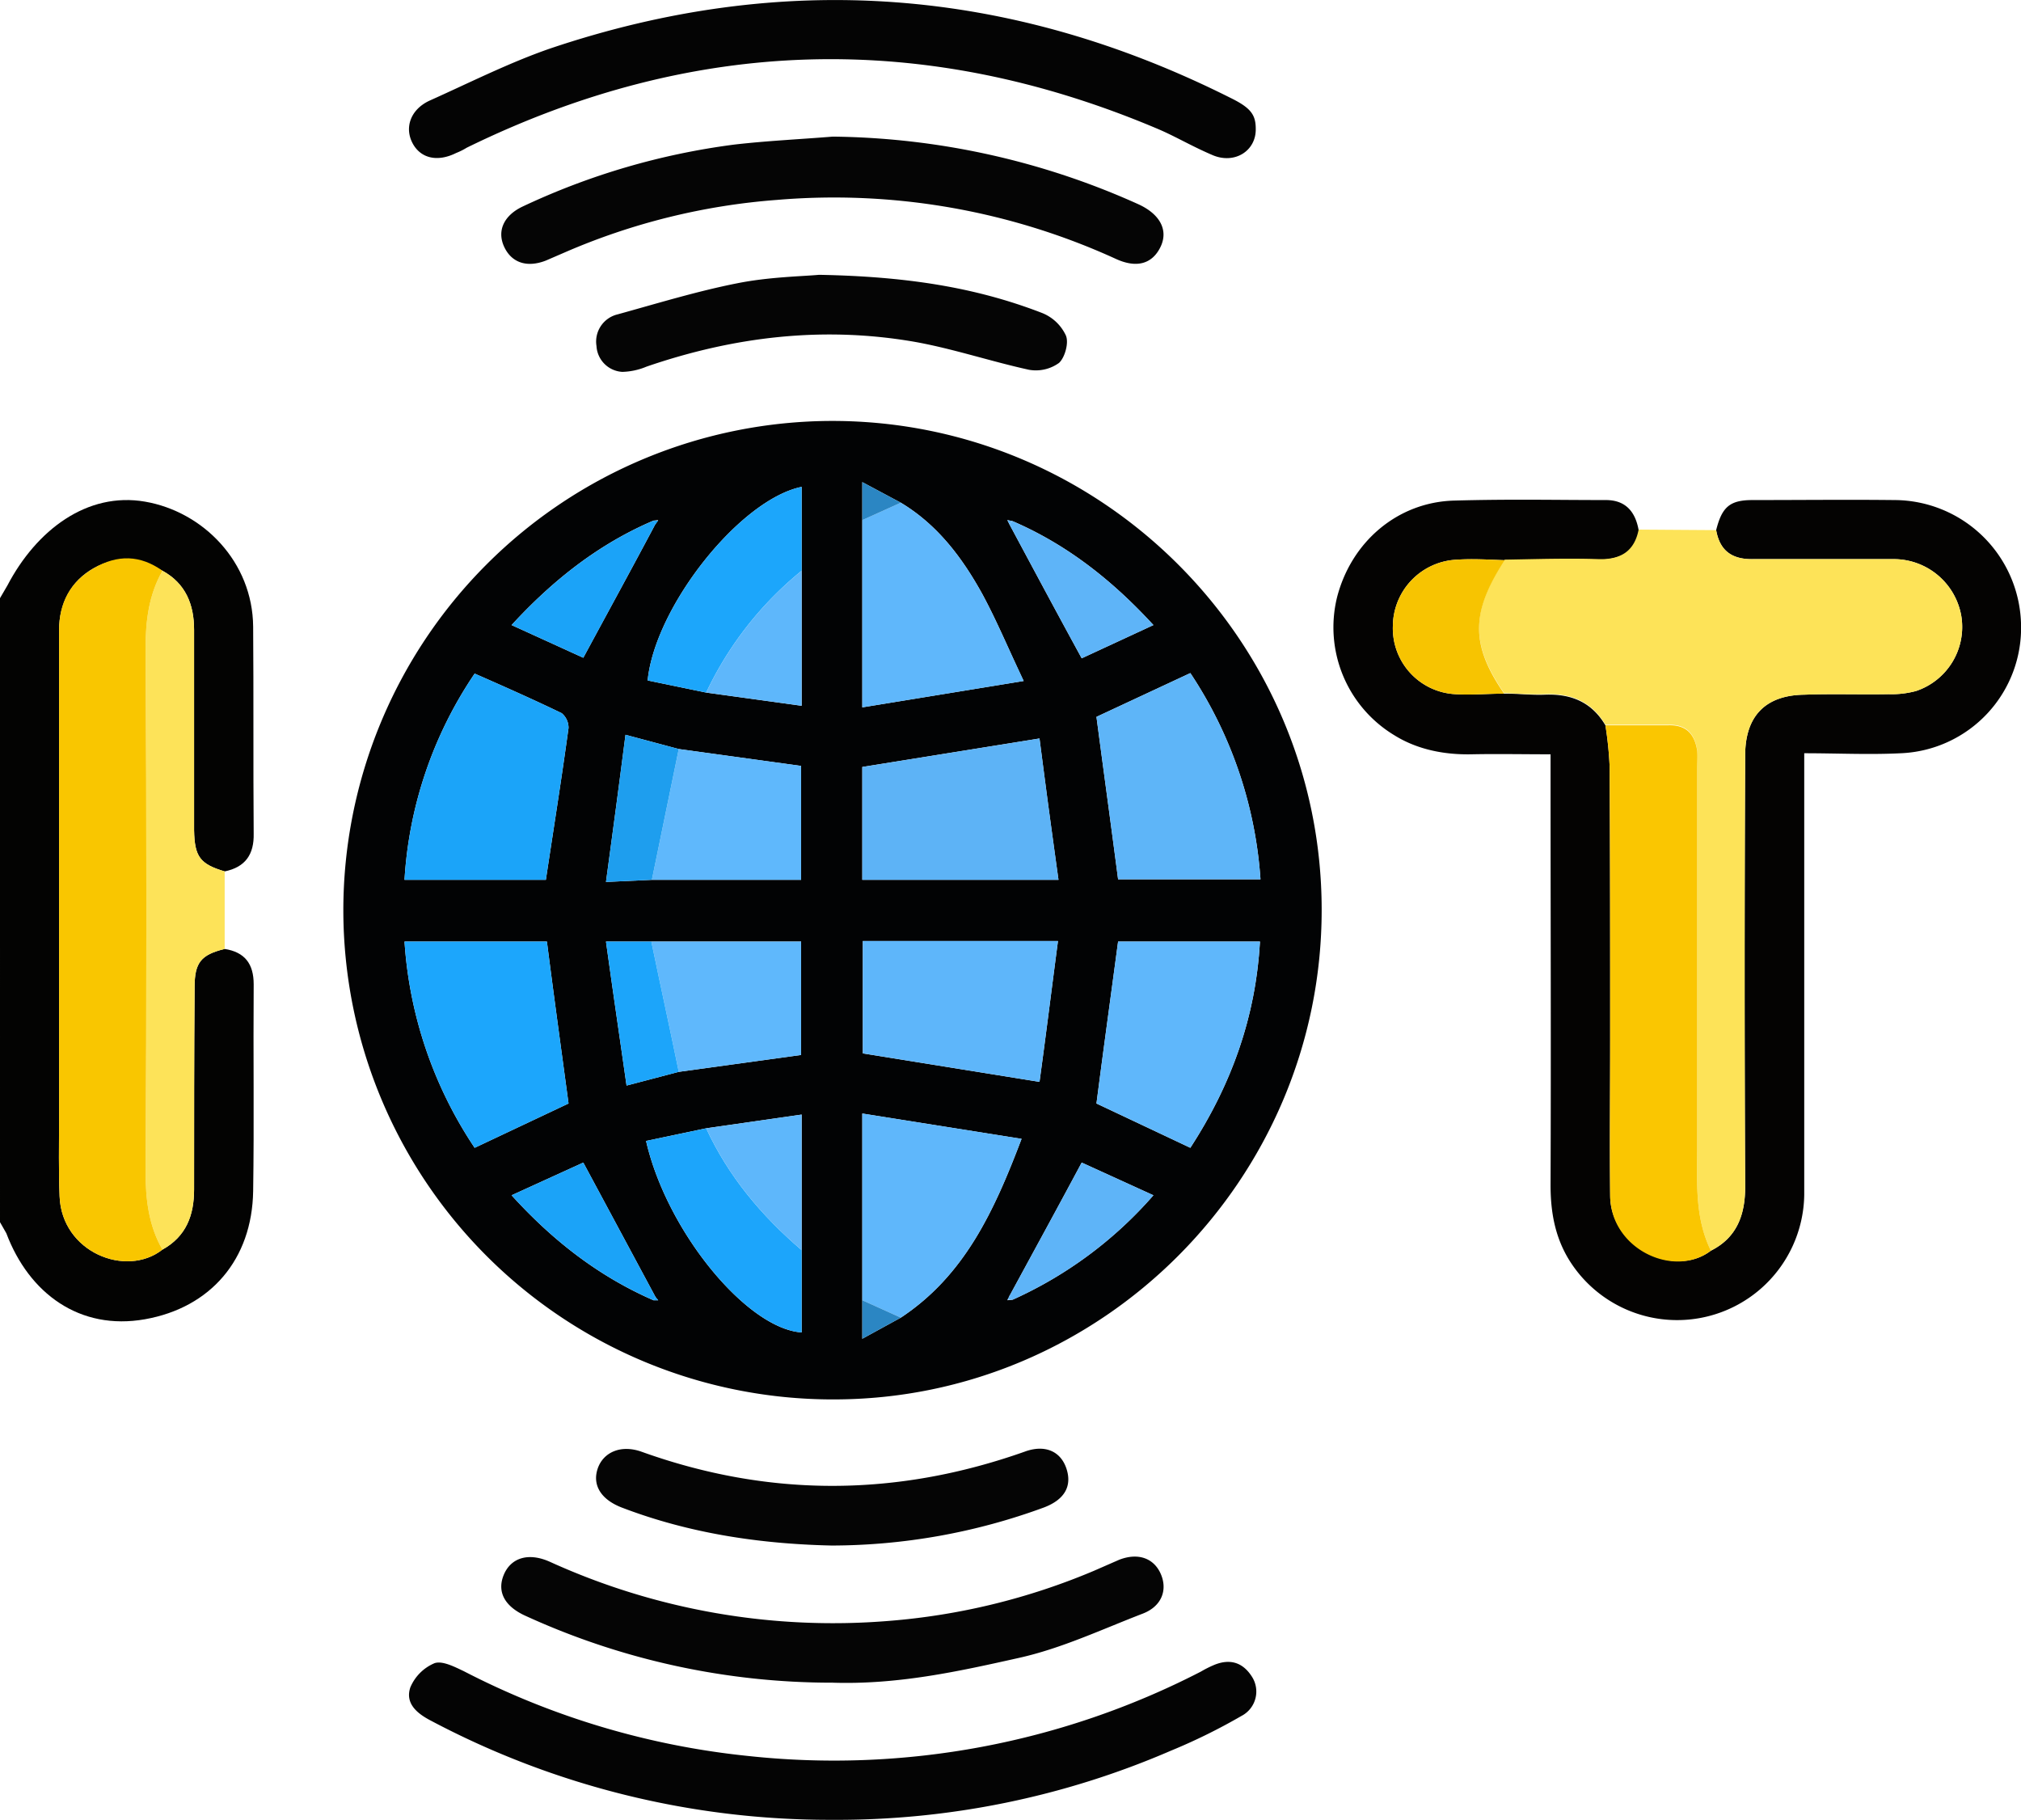 <svg id="Layer_1" data-name="Layer 1" xmlns="http://www.w3.org/2000/svg" viewBox="0 0 383.2 345"><defs><style>.cls-1{fill:#030302;}.cls-2{fill:#020304;}.cls-3{fill:#040302;}.cls-4{fill:#fde358;}.cls-5{fill:#040404;}.cls-6{fill:#050505;}.cls-7{fill:#fde359;}.cls-8{fill:#f9c600;}.cls-9{fill:#1ba4f9;}.cls-10{fill:#5eb5f8;}.cls-11{fill:#5fb7fb;}.cls-12{fill:#1ca6fc;}.cls-13{fill:#5db3f6;}.cls-14{fill:#5eb6fa;}.cls-15{fill:#5fb8fc;}.cls-16{fill:#1ca6fb;}.cls-17{fill:#1ca5fb;}.cls-18{fill:#1ba3f8;}.cls-19{fill:#5eb7fb;}.cls-20{fill:#5eb4f8;}.cls-21{fill:#1e9eee;}.cls-22{fill:#1ca5fa;}.cls-23{fill:#2b86c3;}.cls-24{fill:#fac601;}.cls-25{fill:#f7c401;}</style></defs><path class="cls-1" d="M-164-30.8l1.4-2.4c5.5-10.5,15.1-17.8,26.1-15.9s20.4,11.4,20.5,23.7,0,26.2.1,39.2c.1,4-1.6,6.4-5.5,7.2-4.7-1.4-5.7-2.8-5.8-7.8v-38c0-4.8-1.6-8.8-6-11.2s-8.7-2.9-13-.5-6.6,6.6-6.6,11.8V68c0,4.8-.1,9.7.1,14.6.4,10.6,12.6,15.5,19.5,10.1,4.5-2.5,6-6.5,6-11.4,0-12.8,0-25.6.1-38.4,0-4.6,1.2-6.1,5.7-7.2,3.8.6,5.5,2.8,5.5,6.7-.1,13.1.1,26.2-.1,39.2s-8.1,22.1-20.5,24.3-22-4.9-26.3-16.3l-1.2-2.1Z" transform="translate(164 144.2)"/><path class="cls-2" d="M-98.9,28.4A92.8,92.8,0,0,1-6.2-64.4c51.1,0,92.8,41.6,92.8,92.7S44.9,121.2-6.1,121.1A92.8,92.8,0,0,1-98.9,28.4ZM28,102.2A77.6,77.6,0,0,0,54.7,82.4L41.1,76.2c-4.7,8.8-9.2,17-13.7,25.3l-.4.8ZM28-45.4l-1-.2.4.8c4.5,8.4,9,16.8,13.7,25.4l13.6-6.3C46.8-34.3,38.2-41,28-45.4Zm-68.1-.1c-10.3,4.4-19,11.2-26.9,19.8l13.6,6.2c4.8-8.9,9.3-17.1,13.7-25.4l.5-.7Zm0,147.8h.9l-.5-.6L-53.4,76.2-67,82.4C-59.1,91.1-50.4,97.8-40.1,102.3ZM-12,92.8V67.1l-18.1,2.6-11.4,2.4c3.9,17.1,19.1,35.6,29.5,36.3ZM-12-36V-51.9c-11.7,2.4-27.8,22.7-29.2,36.7l11.1,2.3L-12-10.4ZM-40.5,34.3h-8.6c1.3,9.4,2.6,18.2,3.9,27.3l9.9-2.6,23.2-3.2V34.3Zm.1-11.7h28.3V1L-35.3-2.2-45.4-4.9c-1.2,9.4-2.4,18.3-3.7,27.9ZM-.5-45.6v35.5l30.6-5c-2.9-6.1-5.1-11.4-7.8-16.4-3.8-6.9-8.5-13.2-15.5-17.4L-.5-52.8ZM6.8,105.6c12.1-8,17.7-20.2,22.9-33.9L-.5,66.9v42.7Zm-67.3-83c1.5-9.9,3-19.3,4.3-28.8A3.6,3.6,0,0,0-57.5-9c-5.4-2.6-10.8-5-16.5-7.5A77.9,77.9,0,0,0-87.3,22.6ZM43.9-8.3C45.3,2.3,46.7,12.5,48,22.5H75A80.5,80.5,0,0,0,61.7-16.6ZM61.7,73.4c7.8-12,12.4-24.8,13.2-39.1H48C46.6,44.8,45.2,54.9,43.9,65ZM-56.2,65c-1.4-10.4-2.8-20.5-4.1-30.7h-27A79.5,79.5,0,0,0-74,73.4ZM-.5,22.6H36.7c-1.3-9.3-2.5-18.2-3.6-26.8L-.5,1.2ZM33.1,60.9c1.2-8.7,2.3-17.6,3.5-26.7H-.4V55.5Z" transform="translate(164 144.2)"/><path class="cls-3" d="M161.4-43.7c1.1-4.4,2.6-5.7,6.9-5.7,9,0,18-.1,26.9,0a24.1,24.1,0,0,1,24,23.3A23.8,23.8,0,0,1,196.4-1.4c-6,.3-12,0-18.3,0V82.3a24.1,24.1,0,0,1-43.9,13.4C131,91.1,130,86,130,80.5c.1-25.7,0-51.4,0-77.1V-1.2c-5.1,0-10.1-.1-15,0S104.9-2,100.4-4.8A23.9,23.9,0,0,1,89.5-30.9C92.2-41.5,101-49,111.7-49.3s19.2-.1,28.8-.1c3.8,0,5.6,2.3,6.2,5.7s-3.4,5.7-7.5,5.6c-6-.2-12,0-17.9.1-3-.1-6-.3-9-.1a12.7,12.7,0,0,0-12.2,12.6,12.5,12.5,0,0,0,11.8,12.9c3.1.2,6.2-.1,9.3-.1s5.2.3,7.7.2c5-.2,8.9,1.4,11.5,5.8a68.7,68.7,0,0,1,.8,7.8c.1,17.3.1,34.6.1,51.9,0,9.9-.1,19.7,0,29.5s12.2,15.7,19.1,10.4c5-2.5,6.5-6.9,6.5-12.1q-.2-40.8,0-81.8c0-7.4,3.8-11.4,11.2-11.5,5.3-.2,10.7,0,16-.1a17.7,17.7,0,0,0,5.2-.6,12.8,12.8,0,0,0,8.6-14.1,13,13,0,0,0-12.8-10.9H168.5C164.5-38.1,162.1-39.7,161.4-43.7Z" transform="translate(164 144.2)"/><path class="cls-4" d="M161.4-43.7c.7,4,3.1,5.6,7.1,5.5h26.6a13,13,0,0,1,12.8,10.9,12.8,12.8,0,0,1-8.6,14.1,17.7,17.7,0,0,1-5.2.6c-5.3.1-10.7-.1-16,.1-7.4.1-11.2,4.1-11.2,11.5q-.2,41,0,81.8c0,5.2-1.5,9.6-6.5,12.1-3.1-6.3-2.6-13.1-2.6-19.8V1.4c0-1.1.1-2.3,0-3.4-.5-3.1-2-4.9-5.5-4.8H140.4c-2.6-4.4-6.5-6-11.5-5.8-2.5.1-5.1-.1-7.7-.2-6.4-9.3-6.3-15.4.1-25.3,5.9-.1,11.9-.3,17.9-.1,4.1.1,6.7-1.5,7.5-5.6Z" transform="translate(164 144.2)"/><path class="cls-5" d="M74.1-119.8c.1,4.2-4,6.8-8.2,5s-7.1-3.6-10.7-5.1Q-11-147.8-75.5-116.2a12.4,12.4,0,0,1-2,1c-3.6,1.8-6.8,1-8.3-1.9s-.4-6.3,3.2-8c7.6-3.4,15.1-7.2,22.9-9.9,44.2-14.9,87.2-11.6,128.9,9.3C73.1-123.8,74.1-122.5,74.1-119.8Z" transform="translate(164 144.2)"/><path class="cls-5" d="M-6.3,200.8a161.4,161.4,0,0,1-76-18.8c-2.7-1.4-4.9-3.3-3.9-6.3a8.6,8.6,0,0,1,4.6-4.6c1.5-.5,3.8.7,5.5,1.5a150.7,150.7,0,0,0,54,16.1,151.8,151.8,0,0,0,85.8-16,21,21,0,0,1,2.6-1.3c3-1.2,5.4-.4,7.1,2.3a5.2,5.2,0,0,1-2,7.4A111,111,0,0,1,58,187.7,159.4,159.4,0,0,1-6.3,200.8Z" transform="translate(164 144.2)"/><path class="cls-6" d="M-6.2,174.8a139.5,139.5,0,0,1-58-12.6c-4.1-1.8-5.6-4.6-4.3-7.8s4.6-4.4,8.8-2.5A129.6,129.6,0,0,0,4.4,163.1a125.2,125.2,0,0,0,39-9.5l4.8-2.1c3.6-1.4,6.6-.3,7.9,2.7s.2,6.1-3.4,7.5c-7.8,3-15.4,6.6-23.5,8.4-11.6,2.6-23,5.1-35.4,4.7C-6.3,174.4-6.2,175.1-6.2,174.8Z" transform="translate(164 144.2)"/><path class="cls-6" d="M-6.1-118.3a144.5,144.5,0,0,1,57.9,12.8c4.2,1.9,5.8,5,4.2,8.2s-4.6,4-8.6,2.1a128.5,128.5,0,0,0-64.1-11.1,124.3,124.3,0,0,0-40.1,9.9l-3.7,1.6c-3.6,1.4-6.5.4-7.9-2.6s-.1-5.9,3.4-7.6a134.5,134.5,0,0,1,40.3-11.8C-18.6-117.5-12.3-117.8-6.1-118.3Z" transform="translate(164 144.2)"/><path class="cls-7" d="M-121.4,35.7c-4.5,1.1-5.7,2.6-5.7,7.2-.1,12.8-.1,25.6-.1,38.4,0,4.9-1.5,8.9-6,11.4-2.6-4.5-3.2-9.5-3.2-14.7q.3-49.7,0-99.3c0-5.2.6-10.1,3.2-14.7,4.4,2.4,6,6.4,6,11.2v38c.1,5,1.1,6.4,5.8,7.8Z" transform="translate(164 144.2)"/><path class="cls-6" d="M-8.7-92.1c16.3.3,29.5,2.3,42.2,7.2a8.4,8.4,0,0,1,4.6,4.3c.6,1.4-.2,4.2-1.3,5.2a7.5,7.5,0,0,1-5.7,1.3c-7.3-1.6-14.4-4-21.7-5.3-17.3-3-34.2-1-50.8,4.7a12.7,12.7,0,0,1-4.6,1,5.2,5.2,0,0,1-4.9-4.9,5.3,5.3,0,0,1,4-6c7.6-2.1,15.1-4.4,22.7-5.9C-18.2-91.7-12-91.8-8.7-92.1Z" transform="translate(164 144.2)"/><path class="cls-6" d="M-6.3,148.8c-13.6-.3-27-2.3-39.8-7.2-3.9-1.5-5.6-4.2-4.6-7.3s4.3-4.7,8.3-3.3c24.2,8.7,48.4,8.6,72.7,0,3.8-1.4,6.8-.1,7.9,3.2s-.3,5.9-4.3,7.4A117.1,117.1,0,0,1-6.3,148.8Z" transform="translate(164 144.2)"/><path class="cls-8" d="M-133.2-36c-2.6,4.6-3.2,9.5-3.2,14.7q.3,49.7,0,99.3c0,5.2.6,10.2,3.2,14.7-6.9,5.4-19.1.5-19.5-10.1-.2-4.9-.1-9.8-.1-14.6V-24.7c0-5.2,2.1-9.2,6.6-11.8S-137.4-39-133.2-36Z" transform="translate(164 144.2)"/><path class="cls-9" d="M-60.5,22.6H-87.3A77.9,77.9,0,0,1-74-16.5C-68.3-14-62.9-11.6-57.5-9a3.6,3.6,0,0,1,1.3,2.8C-57.5,3.3-59,12.7-60.5,22.6Z" transform="translate(164 144.2)"/><path class="cls-10" d="M43.9-8.3l17.8-8.3A80.5,80.5,0,0,1,75,22.5H48C46.7,12.5,45.3,2.3,43.9-8.3Z" transform="translate(164 144.2)"/><path class="cls-11" d="M61.7,73.4,43.9,65c1.3-10.1,2.7-20.2,4.1-30.7H74.9C74.1,48.6,69.5,61.4,61.7,73.4Z" transform="translate(164 144.2)"/><path class="cls-12" d="M-56.2,65-74,73.4A79.5,79.5,0,0,1-87.3,34.3h27C-59,44.5-57.6,54.6-56.2,65Z" transform="translate(164 144.2)"/><path class="cls-13" d="M-.5,22.6V1.2L33.1-4.2c1.1,8.6,2.3,17.5,3.6,26.8Z" transform="translate(164 144.2)"/><path class="cls-14" d="M33.1,60.9-.4,55.5V34.2h37C35.4,43.3,34.3,52.2,33.1,60.9Z" transform="translate(164 144.2)"/><path class="cls-11" d="M-.5,102.3V66.9l30.2,4.8C24.5,85.4,18.9,97.6,6.8,105.6Z" transform="translate(164 144.2)"/><path class="cls-11" d="M6.8-48.9c7,4.2,11.7,10.5,15.5,17.4,2.7,5,4.9,10.3,7.8,16.4l-30.6,5V-45.6Z" transform="translate(164 144.2)"/><path class="cls-15" d="M-35.3-2.2-12.1,1V22.6H-40.4Z" transform="translate(164 144.2)"/><path class="cls-15" d="M-40.5,34.3h28.4V55.8L-35.3,59C-37,50.7-38.8,42.5-40.5,34.3Z" transform="translate(164 144.2)"/><path class="cls-16" d="M-30.1-12.9l-11.1-2.3c1.4-14,17.5-34.3,29.2-36.7V-36A66,66,0,0,0-30.1-12.9Z" transform="translate(164 144.2)"/><path class="cls-17" d="M-12,92.8v15.6c-10.4-.7-25.6-19.2-29.5-36.3l11.4-2.4C-25.9,78.8-19.6,86.3-12,92.8Z" transform="translate(164 144.2)"/><path class="cls-18" d="M-40.1,102.3c-10.3-4.5-19-11.2-26.9-19.9l13.6-6.2,13.7,25.5Z" transform="translate(164 144.2)"/><path class="cls-19" d="M-12,92.8c-7.6-6.5-13.9-14-18.1-23.1L-12,67.1Z" transform="translate(164 144.2)"/><path class="cls-19" d="M-30.1-12.9A66,66,0,0,1-12-36v25.6Z" transform="translate(164 144.2)"/><path class="cls-18" d="M-39.7-44.9c-4.4,8.3-8.9,16.5-13.7,25.4L-67-25.7c7.9-8.6,16.6-15.4,26.9-19.8Z" transform="translate(164 144.2)"/><path class="cls-20" d="M28-45.4C38.2-41,46.8-34.3,54.7-25.7L41.1-19.4c-4.7-8.6-9.2-17-13.7-25.4Z" transform="translate(164 144.2)"/><path class="cls-20" d="M27.4,101.5c4.5-8.3,9-16.5,13.7-25.3l13.6,6.2A77.6,77.6,0,0,1,28,102.2Z" transform="translate(164 144.2)"/><path class="cls-21" d="M-35.3-2.2l-5.1,24.8-8.7.4c1.3-9.6,2.5-18.5,3.7-27.9Z" transform="translate(164 144.2)"/><path class="cls-22" d="M-40.5,34.3c1.7,8.2,3.5,16.4,5.2,24.7l-9.9,2.6c-1.3-9.1-2.6-17.9-3.9-27.3Z" transform="translate(164 144.2)"/><path class="cls-23" d="M6.8-48.9-.5-45.6v-7.2Z" transform="translate(164 144.2)"/><path class="cls-23" d="M-.5,102.3l7.3,3.3-7.3,4Z" transform="translate(164 144.2)"/><path class="cls-18" d="M-40.1-45.5h.9l-.5.7Z" transform="translate(164 144.2)"/><path class="cls-20" d="M28,102.2H27a2,2,0,0,0,.4-.8Z" transform="translate(164 144.2)"/><path class="cls-20" d="M27.4-44.8l-.4-.8,1,.2Z" transform="translate(164 144.2)"/><path class="cls-18" d="M-39.7,101.7l.5.6h-.9Z" transform="translate(164 144.2)"/><path class="cls-24" d="M140.4-6.7h11.9c3.5-.1,5,1.7,5.5,4.8.1,1.1,0,2.3,0,3.4V73.1c0,6.7-.5,13.5,2.6,19.8-6.9,5.3-19-.2-19.1-10.4s0-19.6,0-29.5c0-17.3,0-34.6-.1-51.9A68.7,68.7,0,0,0,140.4-6.7Z" transform="translate(164 144.2)"/><path class="cls-25" d="M121.3-38c-6.4,9.9-6.5,16-.1,25.3-3.1,0-6.2.3-9.3.1a12.5,12.5,0,0,1-11.8-12.9,12.7,12.7,0,0,1,12.2-12.6C115.3-38.3,118.3-38.1,121.3-38Z" transform="translate(164 144.2)"/></svg>